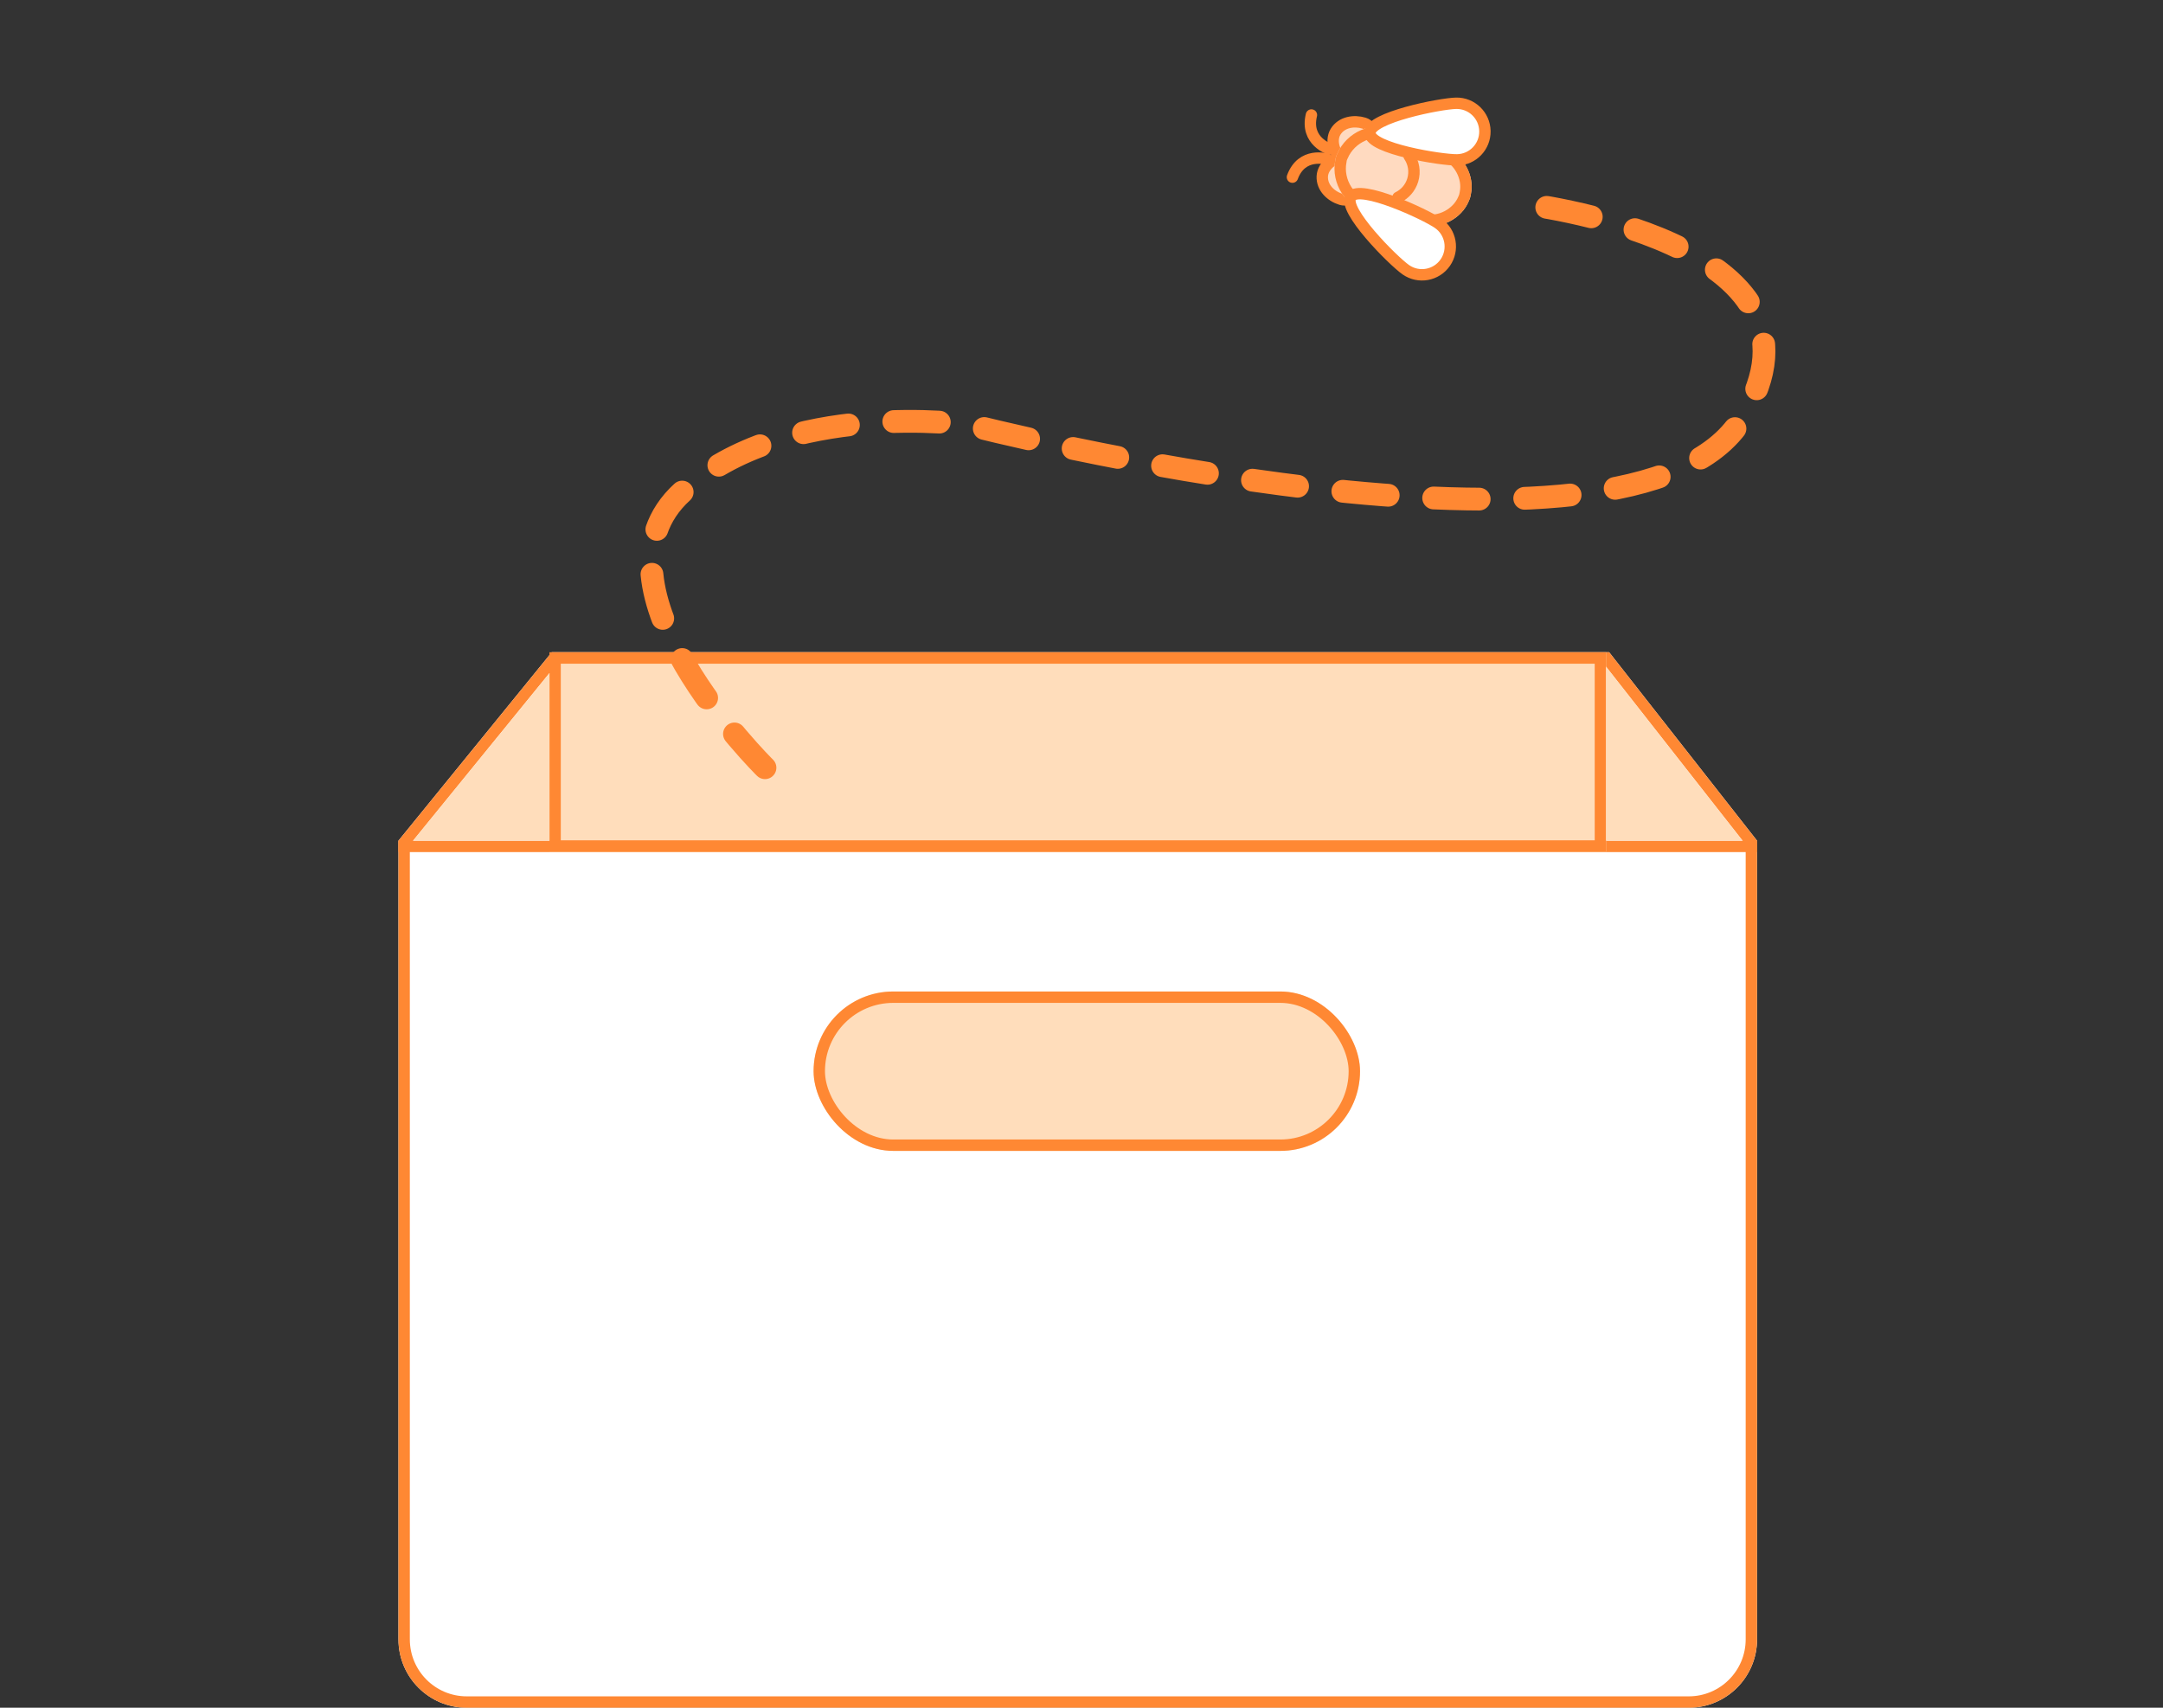 <?xml version="1.0" encoding="UTF-8"?>
<svg width="190px" height="150px" viewBox="0 0 190 150" version="1.1" xmlns="http://www.w3.org/2000/svg" xmlns:xlink="http://www.w3.org/1999/xlink">
    <rect x="0" y="0" width="190" height="150" fill="#333333" stroke="none"/>
    <!-- Generator: Sketch 43 (38999) - http://www.bohemiancoding.com/sketch -->
    <title>为空</title>
    <desc>Created with Sketch.</desc>
    <defs>
        <path d="M0,69.844 L13.468,53.289 L106.35,53.289 L119.342,69.844 L119.342,139.992 C119.342,143.31 116.654,146 113.342,146 L6,146 C2.686,146 0,143.312 0,139.992 L0,69.844 Z" id="path-1"></path>
        <rect id="path-2" x="13.26" y="53.298" width="92.822" height="17.513"></rect>
        <rect id="path-3" x="36.466" y="83.089" width="48" height="14" rx="7"></rect>
        <path d="M5.433,7.81 C5.285,5.687 6.887,3.784 8.991,3.571 C8.991,3.571 9.072,3.548 9.275,3.548 C9.478,3.548 9.546,3.57 9.546,3.57 C11.661,3.789 13.261,5.689 13.12,7.81 L12.802,12.571 C12.692,14.219 11.259,15.683 9.612,15.834 C9.612,15.834 9.421,15.86 9.275,15.86 C9.13,15.86 8.965,15.836 8.965,15.836 C7.312,15.681 5.879,14.215 5.765,12.571 L5.433,7.81 Z" id="path-4"></path>
    </defs>
    <g id="Page-1" stroke="none" stroke-width="1" fill="none" fill-rule="evenodd">
        <g id="为空规范" transform="translate(-580, -2020)">
            <g id="Group-18" transform="translate(580, 2020)">
                <g id="Group-5-Copy-4" transform="translate(35, 4)">
                    <g id="Rectangle-10">
                        <use fill="#FFFFFF" fill-rule="evenodd" xlink:href="#path-1"></use>
                        <path stroke="#FF8833" stroke-width="1" d="M0.5,70.022 L13.706,53.789 L106.107,53.789 L118.842,70.017 L118.842,139.992 C118.842,143.034 116.379,145.5 113.342,145.5 L6,145.5 C2.962,145.5 0.5,143.035 0.5,139.992 L0.5,70.022 Z"></path>
                    </g>
                    <rect id="Rectangle-11" fill="#FF8833" x="0" y="69.844" width="119.342" height="1"></rect>
                    <g id="Rectangle-12">
                        <use fill="#FFDDBB" fill-rule="evenodd" xlink:href="#path-2"></use>
                        <rect stroke="#FF8833" stroke-width="1" x="13.76" y="53.798" width="91.822" height="16.513"></rect>
                    </g>
                    <polyline id="Path-15" fill="#FFDDBB" points="13.272 55.116 13.272 69.839 1.28 69.839"></polyline>
                    <polyline id="Path-15-Copy" fill="#FFDDBB" transform="translate(112.072, 62.199) scale(-1, 1) translate(-112.072, -62.199) " points="118.063 54.559 118.063 69.839 106.081 69.839"></polyline>
                    <g id="Rectangle-13">
                        <use fill="#FFDDBB" fill-rule="evenodd" xlink:href="#path-3"></use>
                        <rect stroke="#FF8833" stroke-width="1" x="36.966" y="83.589" width="47" height="13" rx="6.5"></rect>
                    </g>
                    <path d="M32.197,63.433 C32.197,63.433 15.915,47.393 24.946,39.2 C33.976,31.007 50.106,33.304 50.106,33.304 C50.106,33.304 108.492,48.377 118.03,32.753 C127.567,17.129 98.527,13.855 98.527,13.855" id="Path-16" stroke="#FF8833" stroke-width="2" stroke-linecap="round" stroke-linejoin="round" stroke-dasharray="4"></path>
                    <g id="Group-2" transform="translate(87.012, 11.491) rotate(-73) translate(-87.012, -11.491) translate(78.012, 2.991)">
                        <path d="M11.17,6.064 C12.085,6.064 12.827,5.323 12.827,4.408 C12.827,3.494 11.653,2.614 10.683,2.866 C9.712,3.118 9.235,4.117 9.235,5.031 C9.235,5.945 10.254,6.064 11.17,6.064 Z" id="Oval-5-Copy-2" stroke="#FF8833" fill="#FFDAC0" transform="translate(11.031, 4.443) scale(-1, 1) translate(-11.031, -4.443) "></path>
                        <path d="M7.771,6.092 C8.687,6.092 9.429,5.351 9.429,4.437 C9.429,3.522 8.254,2.642 7.284,2.895 C6.313,3.147 5.836,4.145 5.836,5.059 C5.836,5.974 6.856,6.092 7.771,6.092 Z" id="Oval-5-Copy-3" stroke="#FF8833" fill="#FFDAC0"></path>
                        <g id="Rectangle-14">
                            <use fill="#FFDAC0" fill-rule="evenodd" xlink:href="#path-4"></use>
                            <path stroke="#FF8833" stroke-width="1" d="M5.932,7.775 C5.803,5.923 7.205,4.255 9.042,4.068 C9.11,4.057 9.108,4.057 9.118,4.056 C9.154,4.051 9.206,4.048 9.275,4.048 C9.344,4.048 9.393,4.051 9.425,4.055 C9.428,4.056 9.418,4.053 9.397,4.047 L9.495,4.067 C11.342,4.258 12.744,5.924 12.621,7.776 L12.303,12.538 C12.209,13.94 10.969,15.208 9.566,15.337 C9.527,15.341 9.492,15.346 9.449,15.35 C9.409,15.354 9.371,15.357 9.337,15.359 C9.303,15.36 9.303,15.36 9.275,15.36 C9.26,15.36 9.26,15.36 9.243,15.36 C9.205,15.359 9.161,15.355 9.116,15.351 C9.079,15.347 9.049,15.343 9.036,15.342 C7.604,15.207 6.361,13.937 6.264,12.536 L5.932,7.775 L5.932,7.775 Z"></path>
                        </g>
                        <path d="M13.707,15.64 C15.08,15.64 16.193,14.528 16.193,13.157 C16.193,11.785 15.08,5.537 13.707,5.537 C12.333,5.537 11.22,11.785 11.22,13.157 C11.22,14.528 12.333,15.64 13.707,15.64 Z" id="Oval" stroke="#FF8833" fill="#FFFFFF" transform="translate(13.707, 10.589) rotate(-18) translate(-13.707, -10.589) "></path>
                        <path d="M4.748,15.684 C6.121,15.684 7.234,14.572 7.234,13.201 C7.234,11.829 6.121,5.581 4.748,5.581 C3.375,5.581 2.262,11.829 2.262,13.201 C2.262,14.572 3.375,15.684 4.748,15.684 Z" id="Oval-Copy" stroke="#FF8833" fill="#FFFFFF" transform="translate(4.748, 10.632) scale(-1, 1) rotate(-18) translate(-4.748, -10.632) "></path>
                        <path d="M7.464,9.792 C7.919,10.282 8.568,10.589 9.289,10.589 L9.289,10.589 C10.074,10.589 10.774,10.226 11.23,9.659" id="Oval-4" stroke="#FF8833" stroke-linecap="round" stroke-linejoin="round"></path>
                        <path d="M9.767,2.818 C9.767,2.818 9.775,0.543 12.162,0.407" id="Path-19" stroke="#FF8833" stroke-linecap="round" stroke-linejoin="round"></path>
                        <path d="M6.452,2.818 C6.452,2.818 6.46,0.543 8.847,0.407" id="Path-19-Copy" stroke="#FF8833" stroke-linecap="round" stroke-linejoin="round" transform="translate(7.65, 1.612) scale(-1, 1) translate(-7.65, -1.612) "></path>
                    </g>
                </g>
            </g>
        </g>
    </g>
</svg>